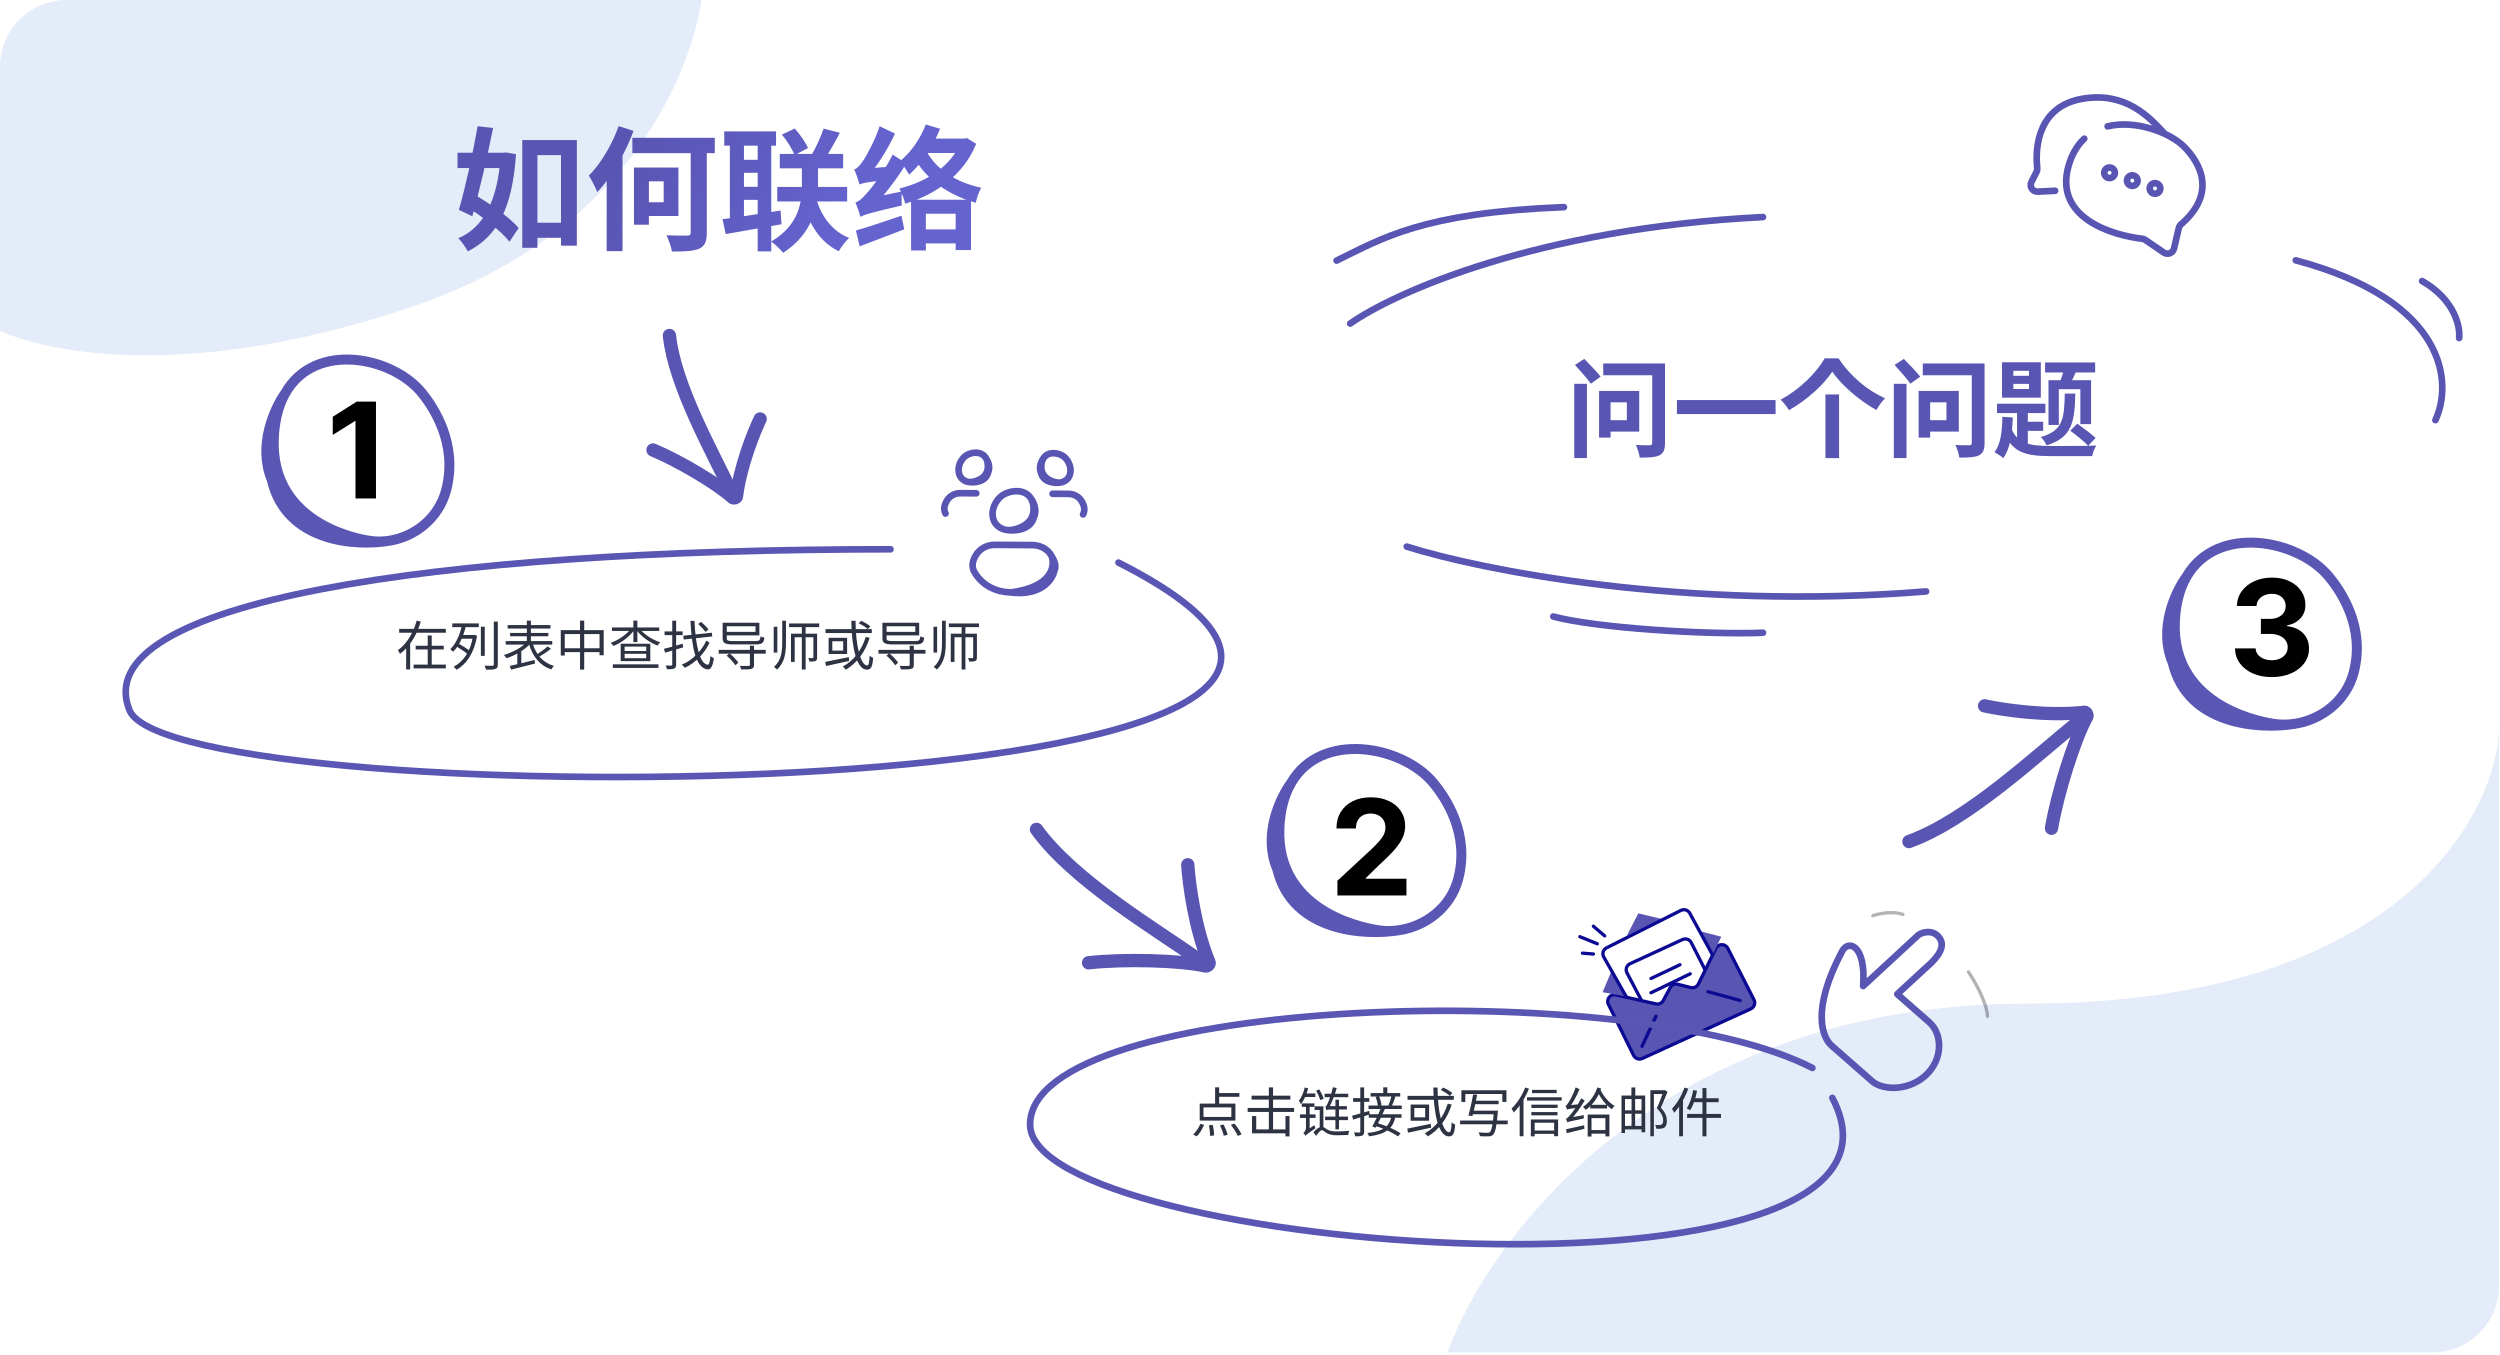 <svg width="751" height="407" viewBox="0 0 751 407" fill="none" xmlns="http://www.w3.org/2000/svg">
<rect width="751" height="406.005" fill="white"/>
<path opacity="0.2" fill-rule="evenodd" clip-rule="evenodd" d="M750.693 386.402C750.615 397.339 741.757 406.19 730.816 406.256H434.842C447.376 371.333 499.731 301.487 608.882 301.487C718.034 301.487 748.903 247.162 750.693 220V386.402Z" fill="#79A4E2"/>
<path opacity="0.2" fill-rule="evenodd" clip-rule="evenodd" d="M210.762 0C208.094 18.068 191.746 68.875 124.397 91.921C59.054 114.281 16.007 106.592 -0 99.365L-0 20C-0 8.954 8.954 1.91637e-05 20 1.81148e-05L210.762 0Z" fill="#79A4E2"/>
<path d="M159.525 66.919H170.725V71.439H159.525V66.919ZM156.885 42.079H173.285V73.799H168.525V46.599H161.445V74.439H156.885V42.079ZM137.445 45.879H151.805V50.479H137.445V45.879ZM143.485 37.919L148.125 38.439C146.405 46.999 143.925 57.799 141.885 64.959L137.845 63.039C139.725 56.639 142.085 45.999 143.485 37.919ZM139.525 61.679L142.005 58.159C146.885 60.959 153.045 65.199 155.805 68.479L153.045 72.599C150.405 69.239 144.405 64.679 139.525 61.679ZM150.405 45.879H151.205L152.045 45.799L155.005 46.319C153.925 62.479 149.485 70.959 140.525 75.519C139.885 74.319 138.645 72.519 137.685 71.559C145.445 68.279 149.525 59.959 150.405 46.799V45.879ZM189.965 41.399H214.725V45.999H189.965V41.399ZM207.485 43.079H212.325V69.879C212.325 72.639 211.725 73.919 210.005 74.719C208.285 75.439 205.565 75.599 201.845 75.559C201.645 74.199 200.885 72.039 200.205 70.679C202.845 70.799 205.605 70.799 206.445 70.759C207.245 70.759 207.485 70.559 207.485 69.799V43.079ZM190.445 50.319H194.925V67.519H190.445V50.319ZM192.405 50.319H203.805V64.879H192.405V60.759H199.365V54.479H192.405V50.319ZM185.845 37.879L190.325 39.319C187.845 46.079 183.725 53.239 179.405 57.719C179.005 56.599 177.685 53.919 176.885 52.759C180.445 49.199 183.845 43.519 185.845 37.879ZM182.245 49.119L187.005 44.359V44.399V75.439H182.245V49.119ZM234.245 46.239H253.285V50.559H234.245V46.239ZM233.485 56.159H254.485V60.519H233.485V56.159ZM240.885 49.919H245.725V55.799C245.725 61.599 244.485 69.959 235.245 75.959C234.485 74.959 232.885 73.399 231.645 72.559C240.285 67.519 240.885 60.279 240.885 55.759V49.919ZM245.325 60.159C246.925 65.279 250.165 69.519 255.085 71.479C254.045 72.399 252.645 74.239 251.965 75.479C246.525 72.839 243.205 67.679 241.285 61.079L245.325 60.159ZM247.405 38.639L252.285 39.879C250.805 42.759 249.125 45.719 247.725 47.719L243.805 46.519C245.085 44.359 246.605 41.079 247.405 38.639ZM234.885 40.439L238.725 38.599C240.325 40.359 242.005 42.759 242.725 44.479L238.685 46.599C238.045 44.879 236.445 42.279 234.885 40.439ZM217.565 39.479H233.125V43.759H217.565V39.479ZM221.885 47.999H229.085V51.919H221.885V47.999ZM221.885 56.119H229.085V60.039H221.885V56.119ZM219.245 41.759H223.485V66.879H219.245V41.759ZM227.605 41.719H231.685V75.519H227.605V41.719ZM217.045 65.839C221.445 65.279 228.205 64.239 234.485 63.239L234.765 67.359C228.925 68.399 222.645 69.479 218.005 70.319L217.045 65.839ZM258.485 65.159C258.245 64.239 257.485 61.999 256.965 60.799C258.005 60.559 258.885 59.719 260.165 58.279C261.525 56.919 265.565 51.679 268.165 46.439L272.245 49.079C269.285 54.039 265.325 59.119 261.605 62.759V62.879C261.605 62.879 258.485 64.319 258.485 65.159ZM258.485 65.159L258.125 61.199L260.165 59.719L270.925 57.519C270.805 58.799 270.805 60.719 270.925 61.719C261.245 63.959 259.565 64.519 258.485 65.159ZM258.205 55.399C257.965 54.479 257.165 52.119 256.605 50.879C257.485 50.639 258.205 49.799 259.085 48.559C260.005 47.319 262.765 42.439 264.245 37.919L268.845 40.119C266.805 44.639 263.725 49.519 260.805 52.919V53.079C260.805 53.079 258.205 54.559 258.205 55.399ZM258.205 55.399L258.085 51.959L260.045 50.639L266.645 50.119C266.405 51.359 266.165 53.119 266.165 54.079C260.285 54.719 258.965 55.039 258.205 55.399ZM257.125 69.239C260.565 68.279 265.765 66.519 270.805 64.799L271.645 68.879C267.045 70.679 262.125 72.519 258.245 73.999L257.125 69.239ZM273.685 59.999H291.685V75.119H287.085V64.199H278.125V75.239H273.685V59.999ZM276.365 68.919H290.325V73.119H276.365V68.919ZM280.125 41.639H290.285V45.959H278.005L280.125 41.639ZM288.725 41.639H289.685L290.485 41.479L293.245 43.199C289.525 52.479 281.125 58.439 271.925 61.199C271.645 59.919 270.765 57.639 270.165 56.639C278.645 54.519 285.965 49.719 288.725 42.439V41.639ZM278.085 37.399L282.405 38.679C280.285 43.959 276.845 49.159 273.125 52.439C272.565 51.479 271.205 49.399 270.325 48.439C273.565 45.839 276.485 41.719 278.085 37.399ZM278.445 45.639C281.365 50.959 287.325 54.839 294.765 56.399C294.045 57.559 293.365 59.639 293.125 60.919C284.965 58.639 278.445 53.959 274.885 47.799L278.445 45.639Z" fill="url(#paint0_linear_1020_6702)"/>
<path d="M112.942 120.638V149.729H106.792V126.476H106.621L99.959 130.652V125.197L107.161 120.638H112.942Z" fill="black"/>
<path d="M472.902 115.29H476.71V137.594H472.902V115.29ZM473.126 109.626L475.91 107.802C477.478 109.402 479.75 111.738 480.838 113.146L477.894 115.258C476.87 113.786 474.694 111.386 473.126 109.626ZM481.606 109.178H499.014V112.73H481.606V109.178ZM496.326 109.178H500.166V133.018C500.166 135.13 499.718 136.154 498.47 136.794C497.19 137.402 495.302 137.466 492.582 137.466C492.454 136.378 491.878 134.682 491.398 133.658C493.03 133.786 495.014 133.754 495.558 133.754C496.134 133.754 496.326 133.53 496.326 132.986V109.178ZM482.278 117.434H492.422V129.658H482.278V126.234H488.71V120.858H482.278V117.434ZM480.358 117.434H483.814V131.45H480.358V117.434ZM503.75 120.186H533.382V124.378H503.75V120.186ZM550.406 111.642C547.814 115.61 542.822 120.154 537.414 123.226C536.87 122.298 535.75 120.858 534.886 120.058C540.582 117.082 545.798 111.802 548.134 107.642H552.294C555.75 112.922 560.998 117.338 566.278 119.642C565.254 120.634 564.39 121.946 563.654 123.162C558.502 120.314 553.094 115.61 550.406 111.642ZM548.358 118.49H552.454V137.626H548.358V118.49ZM568.902 115.29H572.71V137.594H568.902V115.29ZM569.126 109.626L571.91 107.802C573.478 109.402 575.75 111.738 576.838 113.146L573.894 115.258C572.87 113.786 570.694 111.386 569.126 109.626ZM577.606 109.178H595.014V112.73H577.606V109.178ZM592.326 109.178H596.166V133.018C596.166 135.13 595.718 136.154 594.47 136.794C593.19 137.402 591.302 137.466 588.582 137.466C588.454 136.378 587.878 134.682 587.398 133.658C589.03 133.786 591.014 133.754 591.558 133.754C592.134 133.754 592.326 133.53 592.326 132.986V109.178ZM578.278 117.434H588.422V129.658H578.278V126.234H584.71V120.858H578.278V117.434ZM576.358 117.434H579.814V131.45H576.358V117.434ZM604.806 115.322V116.858H609.51V115.322H604.806ZM604.806 111.386V112.89H609.51V111.386H604.806ZM601.414 108.826H613.062V119.45H601.414V108.826ZM599.91 121.274H614.438V124.09H599.91V121.274ZM614.342 108.89H629.382V111.898H614.342V108.89ZM605.926 122.17H609.158V135.034L605.926 133.21V122.17ZM607.558 126.682H613.766V129.434H607.558V126.682ZM620.39 109.626L624.23 110.426C623.366 112.282 622.502 114.17 621.83 115.418L618.822 114.618C619.398 113.21 620.07 111.098 620.39 109.626ZM603.974 128.026C605.734 133.402 609.702 133.946 616.198 133.978C618.342 133.978 627.11 133.978 629.734 133.85C629.222 134.586 628.646 136.058 628.486 137.018H616.166C608.294 137.018 603.942 135.93 601.702 128.698L603.974 128.026ZM615.366 114.202H628.166V127.418H624.934V116.922H618.47V127.642H615.366V114.202ZM601.51 125.21L604.646 125.402C604.454 130.522 603.814 134.778 601.798 137.626C601.254 137.146 599.878 136.218 599.142 135.834C601.03 133.402 601.446 129.562 601.51 125.21ZM620.262 118.234H623.43C623.238 126.874 622.406 131.45 614.79 133.786C614.502 133.05 613.702 131.866 613.062 131.29C619.718 129.37 620.102 125.818 620.262 118.234ZM621.894 129.37L624.006 127.29C625.766 128.506 628.262 130.362 629.51 131.546L627.302 133.914C626.118 132.666 623.718 130.714 621.894 129.37Z" fill="#5955B3"/>
<path d="M365.017 326.638H366.233V332.094H365.017V326.638ZM361.529 332.654V335.518H369.897V332.654H361.529ZM360.393 331.518H371.113V336.638H360.393V331.518ZM365.577 328.35H372.313V329.486H365.577V328.35ZM363.177 338.03L364.329 337.934C364.553 338.974 364.729 340.286 364.745 341.07L363.513 341.23C363.513 340.414 363.385 339.07 363.177 338.03ZM366.489 338.046L367.577 337.822C368.073 338.782 368.601 340.078 368.793 340.894L367.609 341.182C367.449 340.382 366.969 339.054 366.489 338.046ZM369.753 337.918L370.825 337.518C371.641 338.51 372.569 339.87 372.953 340.766L371.817 341.23C371.449 340.35 370.569 338.942 369.753 337.918ZM360.585 337.614L361.721 337.902C361.193 339.15 360.377 340.51 359.513 341.358L358.409 340.814C359.257 340.094 360.089 338.798 360.585 337.614ZM375.977 329.134H387.625V330.318H375.977V329.134ZM374.793 332.83H388.745V334.03H374.793V332.83ZM381.161 326.654H382.425V340.078H381.161V326.654ZM386.153 335.262H387.369V341.374H386.153V335.262ZM376.105 335.262H377.369V339.278H386.953V340.462H376.105V335.262ZM391.945 326.67L392.985 326.942C392.505 328.702 391.721 330.526 390.793 331.726C390.697 331.486 390.377 330.91 390.185 330.67C390.969 329.662 391.593 328.19 391.945 326.67ZM391.961 328.478H395.129V329.534H391.737L391.961 328.478ZM392.169 341.182L391.977 340.142L392.297 339.678L394.825 337.998C394.905 338.286 395.065 338.702 395.177 338.91C392.761 340.59 392.393 340.894 392.169 341.182ZM391.065 331.47H394.841V332.51H391.065V331.47ZM390.505 334.766H395.193V335.822H390.505V334.766ZM392.169 341.182C392.041 340.942 391.721 340.526 391.529 340.334C391.817 340.126 392.313 339.582 392.313 338.798V332.046H393.417V339.678C393.417 339.678 392.169 340.718 392.169 341.182ZM397.913 328.558H405.017V329.598H397.913V328.558ZM401.161 330.35H402.233V339.246H401.161V330.35ZM398.457 333.518C398.393 333.294 398.233 332.766 398.105 332.494C398.345 332.414 398.585 332.014 398.857 331.422C399.113 330.862 399.993 328.622 400.393 326.606L401.545 326.846C400.953 329.022 400.041 331.326 399.161 332.894V332.91C399.161 332.91 398.457 333.294 398.457 333.518ZM398.457 333.518V332.59L399.097 332.286H404.601V333.294H399.705C399.081 333.294 398.601 333.39 398.457 333.518ZM398.057 335.422H404.937V336.494H398.057V335.422ZM397.545 332.334V339.182H396.441V333.438H394.905V332.334H397.545ZM395.369 327.598L396.329 327.262C396.841 328.158 397.401 329.294 397.641 330.062L396.617 330.462C396.377 329.678 395.849 328.478 395.369 327.598ZM397.113 338.43C397.577 338.43 397.929 338.83 398.601 339.246C399.401 339.742 400.345 339.886 401.593 339.886C402.601 339.886 404.233 339.822 405.305 339.694C405.177 340.014 405.017 340.606 405.001 340.942C404.169 340.99 402.537 341.038 401.561 341.038C400.233 341.038 399.257 340.814 398.393 340.286C397.849 339.902 397.417 339.502 397.097 339.502C396.649 339.502 395.961 340.35 395.353 341.214L394.569 340.11C395.449 339.166 396.377 338.43 397.113 338.43ZM415.529 326.638H416.745V328.83H415.529V326.638ZM411.737 328.35H420.633V329.39H411.737V328.35ZM411.097 332.094H421.081V333.15H411.097V332.094ZM413.241 329.534L414.281 329.326C414.633 330.19 414.937 331.31 415.001 331.998L413.913 332.27C413.865 331.566 413.577 330.414 413.241 329.534ZM417.993 329.294L419.177 329.47C418.841 330.414 418.457 331.502 418.121 332.222L417.097 332.046C417.417 331.294 417.801 330.094 417.993 329.294ZM411.177 334.734H421.017V335.774H411.177V334.734ZM414.841 332.862L416.041 333.102C415.225 334.942 414.089 337.278 413.273 338.75L412.233 338.398C413.033 336.974 414.137 334.606 414.841 332.862ZM413.049 338.19L413.753 337.374C416.169 338.062 419.177 339.342 420.729 340.462L419.961 341.374C418.489 340.286 415.497 338.926 413.049 338.19ZM417.993 335.406L419.161 335.582C418.393 339.15 416.201 340.702 411.257 341.358C411.177 341.022 410.969 340.606 410.777 340.35C415.385 339.886 417.305 338.526 417.993 335.406ZM406.185 335.15C407.481 334.83 409.433 334.254 411.321 333.71L411.465 334.782C409.721 335.326 407.881 335.902 406.457 336.334L406.185 335.15ZM406.457 329.87H411.337V330.99H406.457V329.87ZM408.633 326.654H409.785V339.902C409.785 340.59 409.641 340.926 409.225 341.118C408.809 341.326 408.153 341.358 407.113 341.358C407.065 341.054 406.905 340.526 406.745 340.19C407.465 340.222 408.137 340.222 408.329 340.206C408.537 340.206 408.633 340.142 408.633 339.902V326.654ZM430.569 326.686H431.849C431.817 333.998 433.385 340.126 435.337 340.126C435.801 340.126 435.977 339.278 436.073 337.15C436.345 337.422 436.793 337.71 437.129 337.822C436.921 340.59 436.457 341.374 435.241 341.374C432.057 341.374 430.649 334.27 430.569 326.686ZM432.809 327.438L433.513 326.702C434.505 327.118 435.689 327.822 436.281 328.35L435.545 329.198C434.969 328.654 433.801 327.902 432.809 327.438ZM434.905 331.534L436.089 331.822C434.697 336.142 432.281 339.358 428.921 341.374C428.745 341.134 428.265 340.654 428.009 340.43C431.337 338.638 433.641 335.566 434.905 331.534ZM422.825 329.198H436.729V330.382H422.825V329.198ZM422.745 339.038C424.489 338.702 427.209 338.158 429.817 337.598L429.913 338.75C427.465 339.294 424.841 339.87 422.969 340.27L422.745 339.038ZM424.857 332.846V335.646H428.121V332.846H424.857ZM423.753 331.806H429.305V336.67H423.753V331.806ZM439.001 327.518H452.537V331.022H451.289V328.638H440.185V331.022H439.001V327.518ZM442.713 330.654H450.185V331.71H442.713V330.654ZM442.169 333.646H449.097V334.718H442.169V333.646ZM438.617 336.606H452.921V337.726H438.617V336.606ZM448.793 333.646H449.993C449.993 333.646 449.961 334.014 449.945 334.19C449.561 338.51 449.177 340.206 448.537 340.846C448.153 341.214 447.785 341.326 447.177 341.358C446.649 341.39 445.609 341.374 444.569 341.31C444.537 340.974 444.377 340.494 444.169 340.174C445.273 340.286 446.377 340.286 446.777 340.286C447.145 340.286 447.337 340.27 447.529 340.11C448.073 339.646 448.441 337.934 448.777 333.838L448.793 333.646ZM442.537 328.75L443.737 328.878C443.353 330.942 442.761 333.646 442.329 335.246L441.113 335.134C441.577 333.502 442.185 330.766 442.537 328.75ZM460.217 327.406H467.625V328.382H460.217V327.406ZM460.025 331.838H467.913V332.83H460.025V331.838ZM460.025 334.062H467.881V335.054H460.025V334.062ZM460.489 339.614H467.433V340.606H460.489V339.614ZM458.713 329.614H469.129V330.622H458.713V329.614ZM459.865 336.286H468.057V341.31H466.857V337.262H461.017V341.358H459.865V336.286ZM458.169 326.686L459.305 327.038C458.217 329.742 456.505 332.43 454.729 334.206C454.617 333.934 454.281 333.31 454.057 333.022C455.673 331.502 457.241 329.118 458.169 326.686ZM456.505 330.814L457.641 329.678L457.657 329.694V341.326H456.505V330.814ZM470.825 337.166C470.761 336.926 470.569 336.35 470.441 336.03C470.777 335.966 471.145 335.566 471.657 334.974C472.185 334.398 473.897 332.142 475.001 329.95L476.041 330.59C474.761 332.766 473.209 334.958 471.657 336.526V336.542C471.657 336.542 470.825 336.926 470.825 337.166ZM470.825 337.166L470.761 336.19L471.353 335.774L475.785 334.974C475.753 335.294 475.737 335.758 475.769 335.998C471.721 336.814 471.161 336.974 470.825 337.166ZM470.713 333.326C470.649 333.07 470.457 332.462 470.313 332.142C470.601 332.078 470.873 331.694 471.209 331.15C471.561 330.638 472.697 328.574 473.321 326.654L474.489 327.182C473.673 329.15 472.569 331.214 471.465 332.638V332.686C471.465 332.686 470.713 333.07 470.713 333.326ZM470.713 333.326L470.697 332.414L471.257 332.03L474.217 331.726C474.169 332.03 474.121 332.494 474.121 332.734C471.433 333.086 470.985 333.198 470.713 333.326ZM470.425 339.23C471.785 338.958 473.849 338.494 475.865 338.03L475.977 339.086C474.089 339.566 472.121 340.046 470.649 340.414L470.425 339.23ZM477.721 331.886H482.777V332.99H477.721V331.886ZM477.433 339.47H482.921V340.558H477.433V339.47ZM476.937 334.798H483.465V341.374H482.265V335.886H478.089V341.406H476.937V334.798ZM480.649 327.118C481.545 329.15 483.289 331.23 485.049 332.222C484.761 332.446 484.377 332.91 484.185 333.214C482.409 332.03 480.665 329.742 479.705 327.438L480.649 327.118ZM479.833 326.67L480.985 326.99C480.105 329.566 478.537 331.87 476.377 333.406C476.201 333.15 475.769 332.734 475.513 332.542C477.545 331.15 479.113 328.958 479.833 326.67ZM487.097 329.102H494.217V340.126H493.113V330.158H488.153V340.35H487.097V329.102ZM487.593 333.534H493.497V334.574H487.593V333.534ZM487.625 338.238H493.449V339.278H487.625V338.238ZM490.073 326.67H491.241V329.678H491.193V338.974H490.121V329.678H490.073V326.67ZM495.769 327.502H499.961V328.638H496.825V341.342H495.769V327.502ZM499.689 327.502H499.913L500.105 327.454L500.921 327.982C500.345 329.454 499.593 331.278 498.905 332.766C500.377 334.286 500.729 335.55 500.729 336.654C500.729 337.598 500.521 338.366 499.977 338.734C499.721 338.91 499.353 339.006 498.969 339.054C498.569 339.102 498.041 339.102 497.561 339.07C497.529 338.766 497.417 338.27 497.225 337.934C497.705 337.982 498.169 337.982 498.505 337.982C498.745 337.95 498.985 337.918 499.177 337.806C499.513 337.614 499.609 337.102 499.609 336.542C499.609 335.55 499.177 334.366 497.721 332.926C498.473 331.262 499.257 329.118 499.689 327.87V327.502ZM511.417 326.846H512.617V341.358H511.417V326.846ZM508.649 327.454L509.801 327.678C509.369 329.918 508.633 332.11 507.721 333.534C507.481 333.358 506.985 333.07 506.681 332.942C507.609 331.598 508.281 329.534 508.649 327.454ZM508.809 329.918H516.281V331.102H508.505L508.809 329.918ZM506.809 334.622H516.985V335.806H506.809V334.622ZM506.025 326.702L507.161 327.054C506.153 329.758 504.601 332.462 502.937 334.27C502.825 333.998 502.473 333.374 502.249 333.086C503.753 331.534 505.177 329.134 506.025 326.702ZM504.409 330.83L505.545 329.694L505.561 329.71V341.342H504.409V330.83Z" fill="#2D3342"/>
<path d="M291.911 144.795C292.11 144.768 296.934 144.175 296.761 139.826C296.745 139.427 296.696 139.063 296.618 138.733M291.911 144.795C294.554 144.642 295.902 143.648 296.511 142.449M291.911 144.795C291.591 144.839 291.261 144.833 290.936 144.781M296.618 138.733C296.52 138.32 296.378 137.96 296.199 137.649M296.618 138.733C296.972 139.702 297.151 141.188 296.511 142.449M296.199 137.649C294.736 135.098 290.839 135.833 289.346 137.606C288.76 138.302 287.53 140.069 288.11 142.292C288.474 143.685 289.676 144.58 290.936 144.781M296.199 137.649C296.758 138.419 297.563 140.221 296.855 141.845M296.511 142.449C296.652 142.252 296.765 142.05 296.855 141.845M290.936 144.781C292.601 145.073 296.116 144.894 296.855 141.845M293.261 148.186L288.455 148.156C286.719 148.145 285.125 149.086 284.339 150.587L284.161 150.927C283.61 151.978 283.47 153.223 284.035 154.267M317.592 144.957C317.393 144.927 312.577 144.273 312.805 139.927C312.826 139.528 312.88 139.165 312.961 138.836M317.592 144.957C314.951 144.771 313.615 143.759 313.022 142.553M317.592 144.957C317.911 145.005 318.241 145.003 318.567 144.955M312.961 138.836C313.064 138.424 313.211 138.066 313.393 137.757M312.961 138.836C312.595 139.8 312.398 141.284 313.022 142.553M313.393 137.757C314.889 135.225 318.776 136.009 320.247 137.8C320.824 138.504 322.031 140.287 321.423 142.502C321.042 143.89 319.829 144.77 318.567 144.955M313.393 137.757C312.825 138.521 311.997 140.312 312.685 141.945M313.022 142.553C312.883 142.354 312.772 142.151 312.685 141.945M318.567 144.955C316.898 145.226 313.386 145.003 312.685 141.945M316.199 148.331L321.005 148.361C322.741 148.372 324.323 149.333 325.09 150.844L325.264 151.186C325.801 152.244 325.926 153.49 325.348 154.527" stroke="#5955B3" stroke-width="2" stroke-linecap="round"/>
<path d="M303.699 159.217C303.978 159.181 310.733 158.396 310.488 152.628C310.465 152.098 310.396 151.616 310.287 151.178M303.699 159.217C307.4 159.016 309.288 157.697 310.139 156.107M303.699 159.217C303.251 159.275 302.79 159.268 302.334 159.198M310.287 151.178C310.151 150.63 309.951 150.152 309.701 149.74M310.287 151.178C310.783 152.463 311.035 154.435 310.139 156.107M309.701 149.74C307.65 146.355 302.195 147.328 300.105 149.679C299.285 150.602 297.563 152.946 298.376 155.895C298.886 157.743 300.57 158.93 302.334 159.198M309.701 149.74C310.483 150.762 311.612 153.152 310.62 155.306M310.139 156.107C310.337 155.846 310.495 155.578 310.62 155.306M302.334 159.198C304.666 159.586 309.588 159.35 310.62 155.306M315.907 167.041L316.404 167.966C317.003 169.085 317.271 170.38 316.709 171.513M315.907 167.041C314.833 165.036 312.618 163.76 310.186 163.745L298.862 163.674C296.43 163.658 294.199 164.906 293.099 166.897L292.85 167.348C292.08 168.742 291.883 170.393 292.675 171.778C295.093 176.006 299.307 177.835 303.581 177.97M315.907 167.041C317.005 170.023 316.076 176.384 303.581 177.97M316.709 171.513C314.741 175.483 309.111 178.144 303.581 177.97M316.709 171.513C316.151 174.149 312.745 179.13 303.581 177.97" stroke="#5955B3" stroke-width="2" stroke-linecap="round"/>
<path d="M111.156 162.479C109.962 162.302 81.051 158.445 82.255 131.553C82.366 129.082 82.674 126.834 83.153 124.797M111.156 162.479C95.31 161.432 87.258 155.225 83.654 147.785M111.156 162.479C113.073 162.764 115.05 162.741 117.006 162.431M83.153 124.797C83.753 122.246 84.62 120.024 85.703 118.106M83.153 124.797C80.994 130.776 79.864 139.962 83.654 147.785M85.703 118.106C94.579 102.384 117.922 107.081 126.811 118.106C130.298 122.436 137.608 133.417 134.046 147.143C131.813 155.747 124.568 161.234 117.006 162.431M85.703 118.106C82.326 122.851 77.425 133.962 81.615 144.038M83.654 147.785C82.816 146.563 82.143 145.309 81.615 144.038M117.006 162.431C107.007 164.171 85.93 162.927 81.615 144.038" stroke="#5A56B4" stroke-width="3" stroke-linecap="round"/>
<path d="M401.76 269V264.568L412.115 254.98C412.996 254.128 413.735 253.361 414.331 252.679C414.937 251.997 415.397 251.33 415.709 250.676C416.022 250.013 416.178 249.298 416.178 248.531C416.178 247.679 415.984 246.945 415.596 246.33C415.207 245.705 414.677 245.226 414.005 244.895C413.332 244.554 412.57 244.384 411.718 244.384C410.828 244.384 410.051 244.563 409.388 244.923C408.725 245.283 408.214 245.799 407.854 246.472C407.494 247.144 407.314 247.944 407.314 248.872H401.476C401.476 246.969 401.907 245.316 402.769 243.915C403.631 242.513 404.838 241.429 406.391 240.662C407.944 239.895 409.734 239.511 411.76 239.511C413.844 239.511 415.657 239.881 417.201 240.619C418.754 241.348 419.961 242.362 420.823 243.659C421.685 244.956 422.115 246.443 422.115 248.119C422.115 249.218 421.898 250.302 421.462 251.372C421.036 252.442 420.274 253.631 419.175 254.938C418.077 256.235 416.528 257.793 414.53 259.611L410.283 263.773V263.972H422.499V269H401.76Z" fill="black"/>
<path d="M414.289 279.479C413.051 279.302 383.089 275.445 384.337 248.553C384.452 246.082 384.772 243.834 385.268 241.797M414.289 279.479C397.867 278.432 389.522 272.225 385.787 264.785M414.289 279.479C416.276 279.764 418.325 279.741 420.352 279.431M385.268 241.797C385.889 239.246 386.788 237.024 387.91 235.106M385.268 241.797C383.031 247.776 381.86 256.962 385.787 264.785M387.91 235.106C397.109 219.384 421.301 224.081 430.513 235.106C434.127 239.436 441.703 250.417 438.011 264.143C435.697 272.747 428.189 278.234 420.352 279.431M387.91 235.106C384.41 239.851 379.332 250.962 383.674 261.038M385.787 264.785C384.918 263.563 384.221 262.309 383.674 261.038M420.352 279.431C409.989 281.171 388.145 279.927 383.674 261.038" stroke="#5A56B4" stroke-width="3" stroke-linecap="round"/>
<path d="M683.289 217.479C682.051 217.302 652.089 213.445 653.337 186.553C653.452 184.082 653.772 181.834 654.268 179.797M683.289 217.479C666.867 216.432 658.522 210.225 654.787 202.785M683.289 217.479C685.276 217.764 687.325 217.741 689.352 217.431M654.268 179.797C654.889 177.246 655.788 175.024 656.91 173.106M654.268 179.797C652.031 185.776 650.86 194.962 654.787 202.785M656.91 173.106C666.109 157.384 690.301 162.081 699.513 173.106C703.127 177.436 710.703 188.417 707.011 202.143C704.697 210.747 697.189 216.234 689.352 217.431M656.91 173.106C653.41 177.851 648.332 188.962 652.674 199.038M654.787 202.785C653.918 201.563 653.221 200.309 652.674 199.038M689.352 217.431C678.989 219.171 657.145 217.927 652.674 199.038" stroke="#5A56B4" stroke-width="3" stroke-linecap="round"/>
<path d="M119.911 188.915H133.927V190.083H119.911V188.915ZM124.871 193.987H133.303V195.107H124.871V193.987ZM124.247 199.651H133.927V200.787H124.247V199.651ZM128.487 190.899H129.687V200.259H128.487V190.899ZM125.175 186.435L126.407 186.739C125.287 190.403 123.335 194.131 120.151 196.419C120.023 196.099 119.719 195.587 119.527 195.315C122.407 193.283 124.279 189.731 125.175 186.435ZM122.007 193.027H123.207V201.107H122.007V193.027ZM144.455 188.275H145.623V197.027H144.455V188.275ZM148.343 186.739H149.543V199.587C149.543 200.403 149.319 200.755 148.839 200.947C148.311 201.155 147.447 201.187 145.991 201.171C145.911 200.851 145.735 200.323 145.559 199.987C146.647 200.019 147.639 200.003 147.927 200.003C148.231 199.987 148.343 199.891 148.343 199.603V186.739ZM138.199 190.755H142.551V191.875H138.199V190.755ZM135.863 187.267H143.831V188.387H135.863V187.267ZM137.063 194.131L137.623 193.251C138.823 193.923 140.375 194.915 141.143 195.555L140.535 196.563C139.783 195.891 138.247 194.851 137.063 194.131ZM142.103 190.755H142.343L142.567 190.707L143.319 190.979C142.439 196.211 140.119 199.507 137.159 201.203C136.983 200.931 136.535 200.499 136.263 200.307C139.175 198.755 141.367 195.731 142.103 191.027V190.755ZM138.759 187.795L139.975 188.019C139.287 190.787 138.103 193.891 136.103 195.795C135.895 195.571 135.511 195.203 135.271 194.995C137.127 193.235 138.263 190.275 138.759 187.795ZM152.503 187.779H165.351V188.819H152.503V187.779ZM153.239 190.131H164.727V191.139H153.239V190.131ZM151.911 192.579H165.895V193.635H151.911V192.579ZM158.263 186.435H159.479V193.395H158.263V186.435ZM158.215 192.931L159.255 193.427C157.591 195.251 154.631 196.931 152.151 197.747C151.959 197.443 151.623 196.995 151.367 196.755C153.831 196.051 156.727 194.515 158.215 192.931ZM159.959 193.091C160.919 196.515 162.999 199.043 166.391 200.051C166.119 200.291 165.783 200.787 165.607 201.107C162.071 199.891 159.975 197.187 158.871 193.315L159.959 193.091ZM164.519 194.163L165.479 194.915C164.343 195.827 162.823 196.803 161.671 197.443L160.935 196.787C162.055 196.115 163.607 195.011 164.519 194.163ZM153.143 200.051C154.983 199.651 157.863 198.931 160.599 198.259L160.711 199.331C158.183 199.987 155.447 200.675 153.527 201.155L153.143 200.051ZM155.399 195.907L156.263 195.043L156.599 195.139V199.971H155.399V195.907ZM168.455 189.299H181.351V196.835H180.103V190.483H169.655V196.915H168.455V189.299ZM169.095 194.739H180.823V195.907H169.095V194.739ZM174.247 186.435H175.495V201.139H174.247V186.435ZM187.639 196.403V197.731H194.119V196.403H187.639ZM187.639 194.243V195.555H194.119V194.243H187.639ZM186.455 193.379H195.351V198.595H186.455V193.379ZM183.831 188.483H198.023V189.539H183.831V188.483ZM190.263 186.435H191.463V192.883H190.263V186.435ZM189.575 188.787L190.583 189.187C189.143 191.251 186.615 193.123 184.263 194.051C184.087 193.763 183.735 193.331 183.479 193.091C185.783 192.307 188.295 190.579 189.575 188.787ZM192.119 188.803C193.415 190.547 195.975 192.195 198.343 192.947C198.071 193.171 197.719 193.619 197.543 193.939C195.159 193.043 192.599 191.203 191.143 189.187L192.119 188.803ZM184.087 199.571H197.799V200.643H184.087V199.571ZM199.447 194.915C200.887 194.563 203.047 193.955 205.079 193.363L205.223 194.467C203.351 195.027 201.335 195.635 199.799 196.067L199.447 194.915ZM199.639 189.667H205.063V190.803H199.639V189.667ZM201.943 186.451H203.111V199.635C203.111 200.307 202.935 200.643 202.535 200.819C202.103 201.011 201.447 201.043 200.343 201.043C200.295 200.739 200.119 200.243 199.975 199.923C200.727 199.955 201.415 199.939 201.623 199.939C201.847 199.939 201.943 199.859 201.943 199.635V186.451ZM205.255 190.963L213.847 190.067L213.975 191.187L205.383 192.115L205.255 190.963ZM209.719 187.427L210.631 186.819C211.431 187.491 212.391 188.467 212.839 189.123L211.879 189.811C211.463 189.139 210.503 188.131 209.719 187.427ZM207.415 186.499H208.631C208.903 193.683 210.199 199.443 212.583 199.683C213.015 199.715 213.271 198.835 213.431 197.075C213.671 197.315 214.199 197.619 214.455 197.731C214.087 200.339 213.447 201.139 212.631 201.091C209.063 200.819 207.799 194.659 207.415 186.499ZM212.167 192.435L213.159 193.043C211.719 196.179 208.839 199.203 205.719 200.611C205.495 200.291 205.111 199.907 204.775 199.667C207.959 198.403 210.839 195.459 212.167 192.435ZM215.895 195.219H230.023V196.355H215.895V195.219ZM225.271 193.987H226.503V199.731C226.503 200.435 226.311 200.771 225.735 200.931C225.159 201.107 224.199 201.107 222.647 201.107C222.599 200.787 222.391 200.339 222.231 200.019C223.415 200.067 224.567 200.051 224.871 200.035C225.175 200.035 225.271 199.955 225.271 199.715V193.987ZM218.295 196.963L219.127 196.259C220.135 197.075 221.271 198.243 221.799 199.059L220.903 199.859C220.423 199.027 219.287 197.811 218.295 196.963ZM217.079 187.571H218.327V191.747C218.327 192.419 218.647 192.579 220.423 192.579C221.255 192.579 225.687 192.579 226.807 192.579C228.119 192.579 228.343 192.355 228.487 191.171C228.791 191.347 229.287 191.491 229.639 191.555C229.431 193.187 228.919 193.587 226.903 193.587C226.247 193.587 221.111 193.587 220.503 193.587C217.863 193.587 217.079 193.251 217.079 191.763V187.571ZM217.495 189.811H226.951V188.131H217.079V187.075H228.119V190.883H217.495V189.811ZM237.047 187.283H246.087V188.387H237.047V187.283ZM240.871 187.731H242.007V201.123H240.871V187.731ZM237.607 190.355H244.791V191.443H238.727V198.851H237.607V190.355ZM244.343 190.355H245.463V197.491C245.463 198.051 245.367 198.355 244.983 198.547C244.599 198.739 244.039 198.739 243.159 198.739C243.111 198.435 242.951 197.987 242.807 197.683C243.415 197.699 243.943 197.699 244.119 197.699C244.295 197.699 244.343 197.635 244.343 197.459V190.355ZM234.983 186.467H236.103V192.867C236.103 196.035 235.799 198.963 233.399 201.139C233.207 200.899 232.791 200.515 232.503 200.339C234.727 198.371 234.983 195.731 234.983 192.867V186.467ZM232.423 188.275H233.511V196.051H232.423V188.275ZM255.735 186.483H257.015C256.983 193.795 258.551 199.923 260.503 199.923C260.967 199.923 261.143 199.075 261.239 196.947C261.511 197.219 261.959 197.507 262.295 197.619C262.087 200.387 261.623 201.171 260.407 201.171C257.223 201.171 255.815 194.067 255.735 186.483ZM257.975 187.235L258.679 186.499C259.671 186.915 260.855 187.619 261.447 188.147L260.711 188.995C260.135 188.451 258.967 187.699 257.975 187.235ZM260.071 191.331L261.255 191.619C259.863 195.939 257.447 199.155 254.087 201.171C253.911 200.931 253.431 200.451 253.175 200.227C256.503 198.435 258.807 195.363 260.071 191.331ZM247.991 188.995H261.895V190.179H247.991V188.995ZM247.911 198.835C249.655 198.499 252.375 197.955 254.983 197.395L255.079 198.547C252.631 199.091 250.007 199.667 248.135 200.067L247.911 198.835ZM250.023 192.643V195.443H253.287V192.643H250.023ZM248.919 191.603H254.471V196.467H248.919V191.603ZM263.895 195.219H278.023V196.355H263.895V195.219ZM273.271 193.987H274.503V199.731C274.503 200.435 274.311 200.771 273.735 200.931C273.159 201.107 272.199 201.107 270.647 201.107C270.599 200.787 270.391 200.339 270.231 200.019C271.415 200.067 272.567 200.051 272.871 200.035C273.175 200.035 273.271 199.955 273.271 199.715V193.987ZM266.295 196.963L267.127 196.259C268.135 197.075 269.271 198.243 269.799 199.059L268.903 199.859C268.423 199.027 267.287 197.811 266.295 196.963ZM265.079 187.571H266.327V191.747C266.327 192.419 266.647 192.579 268.423 192.579C269.255 192.579 273.687 192.579 274.807 192.579C276.119 192.579 276.343 192.355 276.487 191.171C276.791 191.347 277.287 191.491 277.639 191.555C277.431 193.187 276.919 193.587 274.903 193.587C274.247 193.587 269.111 193.587 268.503 193.587C265.863 193.587 265.079 193.251 265.079 191.763V187.571ZM265.495 189.811H274.951V188.131H265.079V187.075H276.119V190.883H265.495V189.811ZM285.047 187.283H294.087V188.387H285.047V187.283ZM288.871 187.731H290.007V201.123H288.871V187.731ZM285.607 190.355H292.791V191.443H286.727V198.851H285.607V190.355ZM292.343 190.355H293.463V197.491C293.463 198.051 293.367 198.355 292.983 198.547C292.599 198.739 292.039 198.739 291.159 198.739C291.111 198.435 290.951 197.987 290.807 197.683C291.415 197.699 291.943 197.699 292.119 197.699C292.295 197.699 292.343 197.635 292.343 197.459V190.355ZM282.983 186.467H284.103V192.867C284.103 196.035 283.799 198.963 281.399 201.139C281.207 200.899 280.791 200.515 280.503 200.339C282.727 198.371 282.983 195.731 282.983 192.867V186.467ZM280.423 188.275H281.511V196.051H280.423V188.275Z" fill="#2D3342"/>
<path d="M267.496 165.002C129.496 165.002 25.599 180.877 38.914 213.377C52.23 245.878 484 244 335.994 169.003" stroke="#5A56B4" stroke-width="2" stroke-linecap="round"/>
<path d="M422.598 164.204C444.419 171.142 506.169 183.548 578.598 177.667" stroke="#5955B3" stroke-width="2" stroke-linecap="round"/>
<path d="M633.137 37.95C641.56 35.918 651.756 39.814 655.953 43.93C658.954 46.873 667.446 56.787 655.193 67.384C654.862 67.67 654.615 68.058 654.516 68.484L653.073 74.665C652.753 76.034 651.159 76.655 649.998 75.863L644.423 72.06C644.148 71.873 643.836 71.759 643.506 71.721C634.481 70.679 617.056 65.475 621.348 49.986C622.362 46.329 624.03 43.613 626.111 41.658" stroke="#5955B3" stroke-width="2" stroke-linecap="round"/>
<path d="M635.22 52.422C634.934 53.249 634.03 53.691 633.196 53.404C632.363 53.117 631.923 52.211 632.208 51.384C632.493 50.557 633.398 50.115 634.231 50.402C635.065 50.69 635.505 51.595 635.22 52.422Z" stroke="#5955B3" stroke-width="2"/>
<path d="M642.048 54.776C641.763 55.603 640.858 56.045 640.025 55.758C639.191 55.471 638.751 54.565 639.036 53.738C639.321 52.911 640.226 52.469 641.059 52.756C641.893 53.044 642.333 53.949 642.048 54.776Z" stroke="#5955B3" stroke-width="2"/>
<path d="M648.876 57.13C648.591 57.957 647.686 58.399 646.853 58.112C646.019 57.824 645.579 56.919 645.864 56.092C646.149 55.265 647.054 54.823 647.887 55.11C648.721 55.397 649.161 56.303 648.876 57.13Z" stroke="#5955B3" stroke-width="2"/>
<path d="M617.355 57.309L612.125 57.57C610.592 57.646 609.547 56.038 610.241 54.668L611.778 51.635C611.96 51.276 612.027 50.871 611.984 50.471C611.265 43.807 612.457 31.9 625.613 29.658C638.516 27.46 645.644 35.195 649.933 39.802" stroke="#5955B3" stroke-width="2" stroke-linecap="round"/>
<path d="M731.598 126.204C736.714 115.308 735.49 90.455 689.658 78.204" stroke="#5955B3" stroke-width="2" stroke-linecap="round"/>
<path d="M405.598 97.204C418.694 87.945 461.83 68.584 529.598 65.204" stroke="#5955B3" stroke-width="2" stroke-linecap="round"/>
<path d="M466.598 185.204C479.421 188.671 513.095 190.752 529.598 190.077" stroke="#5955B3" stroke-width="2" stroke-linecap="round"/>
<path d="M738.729 101.547C739.095 98.162 737.382 89.998 727.598 84.423" stroke="#5955B3" stroke-width="2" stroke-linecap="round"/>
<path d="M401.519 78.274C414.974 71.742 427.223 63.884 469.813 62.222" stroke="#5955B3" stroke-width="2" stroke-linecap="round"/>
<path d="M478.664 286.589L475.382 286.329" stroke="#0C0993" stroke-linecap="round"/>
<path d="M479.839 283.514L474.595 281.381" stroke="#0C0993" stroke-linecap="round"/>
<path d="M482.047 281.147L478.649 278.237" stroke="#0C0993" stroke-linecap="round"/>
<path d="M485.393 298.865L497.445 301.571C498.322 301.768 499.223 301.356 499.647 300.564L501.73 296.671C502.163 295.862 503.091 295.452 503.98 295.675L507.907 296.66C508.821 296.889 509.772 296.449 510.188 295.602L515.453 284.89C516.18 283.411 518.284 283.397 519.031 284.866L526.9 300.336C527.415 301.35 526.983 302.59 525.948 303.062L493.349 317.958C492.365 318.407 491.203 317.993 490.724 317.024L483.161 301.702C482.417 300.195 483.752 298.497 485.393 298.865Z" fill="#5955B3" stroke="#0C0993" stroke-linecap="round"/>
<path d="M493.258 314.32L497.464 305.246" stroke="#0C0993" stroke-linecap="round"/>
<path d="M513.091 297.903L522.753 300.551" stroke="#0C0993" stroke-linecap="round"/>
<path d="M484.06 291.738L481.424 298.053L488.586 299.38L484.06 291.738Z" fill="#5955B3"/>
<path d="M510.292 279.641L514.323 287.207L517.079 281.391L510.292 279.641Z" fill="#5955B3"/>
<path d="M499.305 276.08L488.662 281.133L492.149 274.377L499.305 276.08Z" fill="#5955B3"/>
<path d="M488.553 299.469L481.774 287.495C481.21 286.501 481.594 285.237 482.615 284.724L504.938 273.485C505.901 273 507.075 273.366 507.592 274.312L514.401 286.769" stroke="#0C0993" stroke-linecap="round"/>
<path d="M492.947 300.255L488.74 292.238C488.208 291.224 488.634 289.97 489.675 289.492L505.426 282.242C506.401 281.793 507.557 282.195 508.044 283.152L512.182 291.282" stroke="#0C0993" stroke-linecap="round"/>
<path d="M495.971 293.938L504.664 289.808" stroke="#0C0993" stroke-linecap="round"/>
<path d="M495.953 298.227L507.747 292.528" stroke="#0C0993" stroke-linecap="round"/>
<path d="M562.594 275.079C564.281 274.48 568.451 273.566 571.638 274.7M591.325 291.974C593.161 294.695 596.877 301.17 597.045 305.31" stroke="black" stroke-opacity="0.3" stroke-linecap="round"/>
<path d="M559.688 296.204L558.691 296.131C558.661 296.541 558.885 296.927 559.255 297.105C559.624 297.283 560.066 297.217 560.367 296.939L559.688 296.204ZM576.06 281.076L576.739 281.811C576.764 281.787 576.789 281.762 576.812 281.736L576.06 281.076ZM582.872 282.138L583.744 281.648L583.744 281.648L582.872 282.138ZM578.123 291.078L577.467 290.324C577.459 290.331 577.452 290.337 577.445 290.344L578.123 291.078ZM569.937 298.643L569.258 297.909C569.05 298.101 568.934 298.373 568.937 298.656C568.941 298.939 569.065 299.208 569.278 299.395L569.937 298.643ZM576.812 324.338L576.258 323.506L576.812 324.338ZM553.377 285.75L554.26 286.219L553.377 285.75ZM560.367 296.939L576.739 281.811L575.382 280.342L559.01 295.47L560.367 296.939ZM576.812 281.736C576.863 281.677 577.103 281.49 577.566 281.309C578 281.139 578.535 281.013 579.091 280.996C580.172 280.965 581.276 281.338 582 282.627L583.744 281.648C582.577 279.57 580.682 278.949 579.033 278.997C578.223 279.021 577.461 279.202 576.837 279.447C576.242 279.679 575.664 280.012 575.309 280.416L576.812 281.736ZM582 282.627C582.605 283.704 582.271 285.003 581.184 286.523C580.123 288.005 578.575 289.359 577.467 290.324L578.78 291.833C579.859 290.893 581.591 289.391 582.811 287.686C584.004 286.019 584.951 283.799 583.744 281.648L582 282.627ZM577.445 290.344L569.258 297.909L570.616 299.377L578.802 291.813L577.445 290.344ZM569.278 299.395L578.901 307.839L580.22 306.336L570.597 297.891L569.278 299.395ZM578.901 307.839C582.708 311.179 582.741 319.195 576.258 323.506L577.366 325.171C584.777 320.243 585.163 310.673 580.22 306.336L578.901 307.839ZM576.258 323.506C573.785 325.15 571.048 325.802 568.629 325.775C566.181 325.747 564.176 325.028 563.099 324.083L561.78 325.586C563.327 326.944 565.853 327.744 568.607 327.775C571.39 327.806 574.528 327.058 577.366 325.171L576.258 323.506ZM563.099 324.083L550.85 313.335L549.531 314.839L561.78 325.586L563.099 324.083ZM550.85 313.335C548.765 311.505 544.833 303.969 554.26 286.219L552.494 285.281C542.925 303.297 546.368 312.063 549.531 314.839L550.85 313.335ZM554.26 286.219C554.638 285.507 555.111 285.191 555.492 285.114C555.842 285.044 556.323 285.133 556.862 285.699C558.008 286.901 559.136 290.037 558.691 296.131L560.686 296.277C561.14 290.052 560.068 286.163 558.31 284.319C557.398 283.362 556.252 282.922 555.098 283.153C553.976 283.379 553.07 284.195 552.494 285.281L554.26 286.219Z" fill="#5955B3"/>
<g filter="url(#filter0_d_1020_6702)">
<path d="M356.807 255.776C357.164 261.439 358.942 274.875 363.227 285.168C363.404 285.594 362.67 286.301 362.172 286.187C354.596 284.463 337.632 284.032 327.008 285.217" stroke="#5955B3" stroke-width="4" stroke-linecap="round"/>
<path d="M360.316 284.409C347.231 275.136 322.414 260.534 311.361 245.15" stroke="#5955B3" stroke-width="4" stroke-linecap="round"/>
</g>
<g filter="url(#filter1_d_1020_6702)">
<path d="M596.172 208.039C601.714 209.255 615.121 211.246 626.196 209.962C626.654 209.909 627.131 210.809 626.885 211.256C623.14 218.065 618.056 234.254 616.268 244.794" stroke="#5955B3" stroke-width="4" stroke-linecap="round"/>
<path d="M624.665 212.551C612.146 222.576 591.275 242.412 573.442 248.801" stroke="#5955B3" stroke-width="4" stroke-linecap="round"/>
</g>
<g filter="url(#filter2_d_1020_6702)">
<path d="M228.346 121.864C226.367 126.009 222.315 136.205 221.233 145.145C221.188 145.515 220.403 145.731 220.103 145.458C215.541 141.309 203.979 134.449 196.166 131.18" stroke="#5955B3" stroke-width="4" stroke-linecap="round"/>
<path d="M219.518 143.483C214.114 131.863 202.691 111.938 201.094 96.779" stroke="#5955B3" stroke-width="4" stroke-linecap="round"/>
</g>
<path d="M682.427 203.398C680.306 203.398 678.417 203.033 676.76 202.304C675.112 201.565 673.81 200.552 672.853 199.264C671.906 197.967 671.419 196.471 671.39 194.776H677.583C677.621 195.486 677.853 196.111 678.279 196.651C678.715 197.181 679.293 197.593 680.012 197.886C680.732 198.18 681.542 198.327 682.441 198.327C683.379 198.327 684.208 198.161 684.927 197.83C685.647 197.498 686.21 197.039 686.618 196.452C687.025 195.865 687.228 195.187 687.228 194.42C687.228 193.644 687.011 192.957 686.575 192.361C686.149 191.755 685.533 191.281 684.728 190.94C683.933 190.599 682.986 190.429 681.887 190.429H679.174V185.912H681.887C682.815 185.912 683.635 185.751 684.345 185.429C685.065 185.107 685.623 184.662 686.021 184.094C686.419 183.516 686.618 182.844 686.618 182.077C686.618 181.348 686.442 180.708 686.092 180.159C685.751 179.6 685.268 179.165 684.643 178.852C684.028 178.54 683.308 178.384 682.484 178.384C681.651 178.384 680.888 178.535 680.197 178.838C679.506 179.132 678.952 179.553 678.535 180.102C678.118 180.652 677.896 181.295 677.868 182.034H671.973C672.001 180.358 672.479 178.881 673.407 177.602C674.335 176.324 675.585 175.325 677.157 174.605C678.739 173.876 680.524 173.511 682.512 173.511C684.52 173.511 686.277 173.876 687.782 174.605C689.288 175.334 690.458 176.319 691.291 177.56C692.134 178.791 692.55 180.173 692.541 181.707C692.55 183.336 692.044 184.695 691.021 185.784C690.008 186.873 688.687 187.564 687.058 187.858V188.085C689.198 188.36 690.827 189.103 691.944 190.315C693.071 191.518 693.63 193.024 693.62 194.832C693.63 196.49 693.152 197.962 692.186 199.25C691.229 200.538 689.908 201.551 688.223 202.29C686.537 203.028 684.605 203.398 682.427 203.398Z" fill="black"/>
<path d="M544.442 320.809C491.032 293.191 309.442 298.941 309.442 337.809C309.442 376.309 586.037 397.466 550.442 329.809" stroke="#5A56B4" stroke-width="2" stroke-linecap="round"/>
<defs>
<filter id="filter0_d_1020_6702" x="305.6" y="240" width="63.467" height="58.688" filterUnits="userSpaceOnUse" color-interpolation-filters="sRGB">
<feFlood flood-opacity="0" result="BackgroundImageFix"/>
<feColorMatrix in="SourceAlpha" type="matrix" values="0 0 0 0 0 0 0 0 0 0 0 0 0 0 0 0 0 0 127 0" result="hardAlpha"/>
<feOffset dy="4"/>
<feGaussianBlur stdDeviation="1.7"/>
<feComposite in2="hardAlpha" operator="out"/>
<feColorMatrix type="matrix" values="0 0 0 0 0 0 0 0 0 0 0 0 0 0 0 0 0 0 0.11 0"/>
<feBlend mode="normal" in2="BackgroundImageFix" result="effect1_dropShadow_1020_6702"/>
<feBlend mode="normal" in="SourceGraphic" in2="effect1_dropShadow_1020_6702" result="shape"/>
</filter>
<filter id="filter1_d_1020_6702" x="567.6" y="198" width="65.391" height="70.355" filterUnits="userSpaceOnUse" color-interpolation-filters="sRGB">
<feFlood flood-opacity="0" result="BackgroundImageFix"/>
<feColorMatrix in="SourceAlpha" type="matrix" values="0 0 0 0 0 0 0 0 0 0 0 0 0 0 0 0 0 0 127 0" result="hardAlpha"/>
<feOffset dy="4"/>
<feGaussianBlur stdDeviation="1.7"/>
<feComposite in2="hardAlpha" operator="out"/>
<feColorMatrix type="matrix" values="0 0 0 0 0 0 0 0 0 0 0 0 0 0 0 0 0 0 0.11 0"/>
<feBlend mode="normal" in2="BackgroundImageFix" result="effect1_dropShadow_1020_6702"/>
<feBlend mode="normal" in="SourceGraphic" in2="effect1_dropShadow_1020_6702" result="shape"/>
</filter>
<filter id="filter2_d_1020_6702" x="181.357" y="94.548" width="59.286" height="59.544" filterUnits="userSpaceOnUse" color-interpolation-filters="sRGB">
<feFlood flood-opacity="0" result="BackgroundImageFix"/>
<feColorMatrix in="SourceAlpha" type="matrix" values="0 0 0 0 0 0 0 0 0 0 0 0 0 0 0 0 0 0 127 0" result="hardAlpha"/>
<feOffset dy="4"/>
<feGaussianBlur stdDeviation="1"/>
<feComposite in2="hardAlpha" operator="out"/>
<feColorMatrix type="matrix" values="0 0 0 0 0 0 0 0 0 0 0 0 0 0 0 0 0 0 0.14 0"/>
<feBlend mode="normal" in2="BackgroundImageFix" result="effect1_dropShadow_1020_6702"/>
<feBlend mode="normal" in="SourceGraphic" in2="effect1_dropShadow_1020_6702" result="shape"/>
</filter>
<linearGradient id="paint0_linear_1020_6702" x1="193.131" y1="32.919" x2="253.957" y2="69.271" gradientUnits="userSpaceOnUse">
<stop stop-color="#5955B3"/>
<stop offset="1" stop-color="#6563CE"/>
</linearGradient>
</defs>
</svg>
